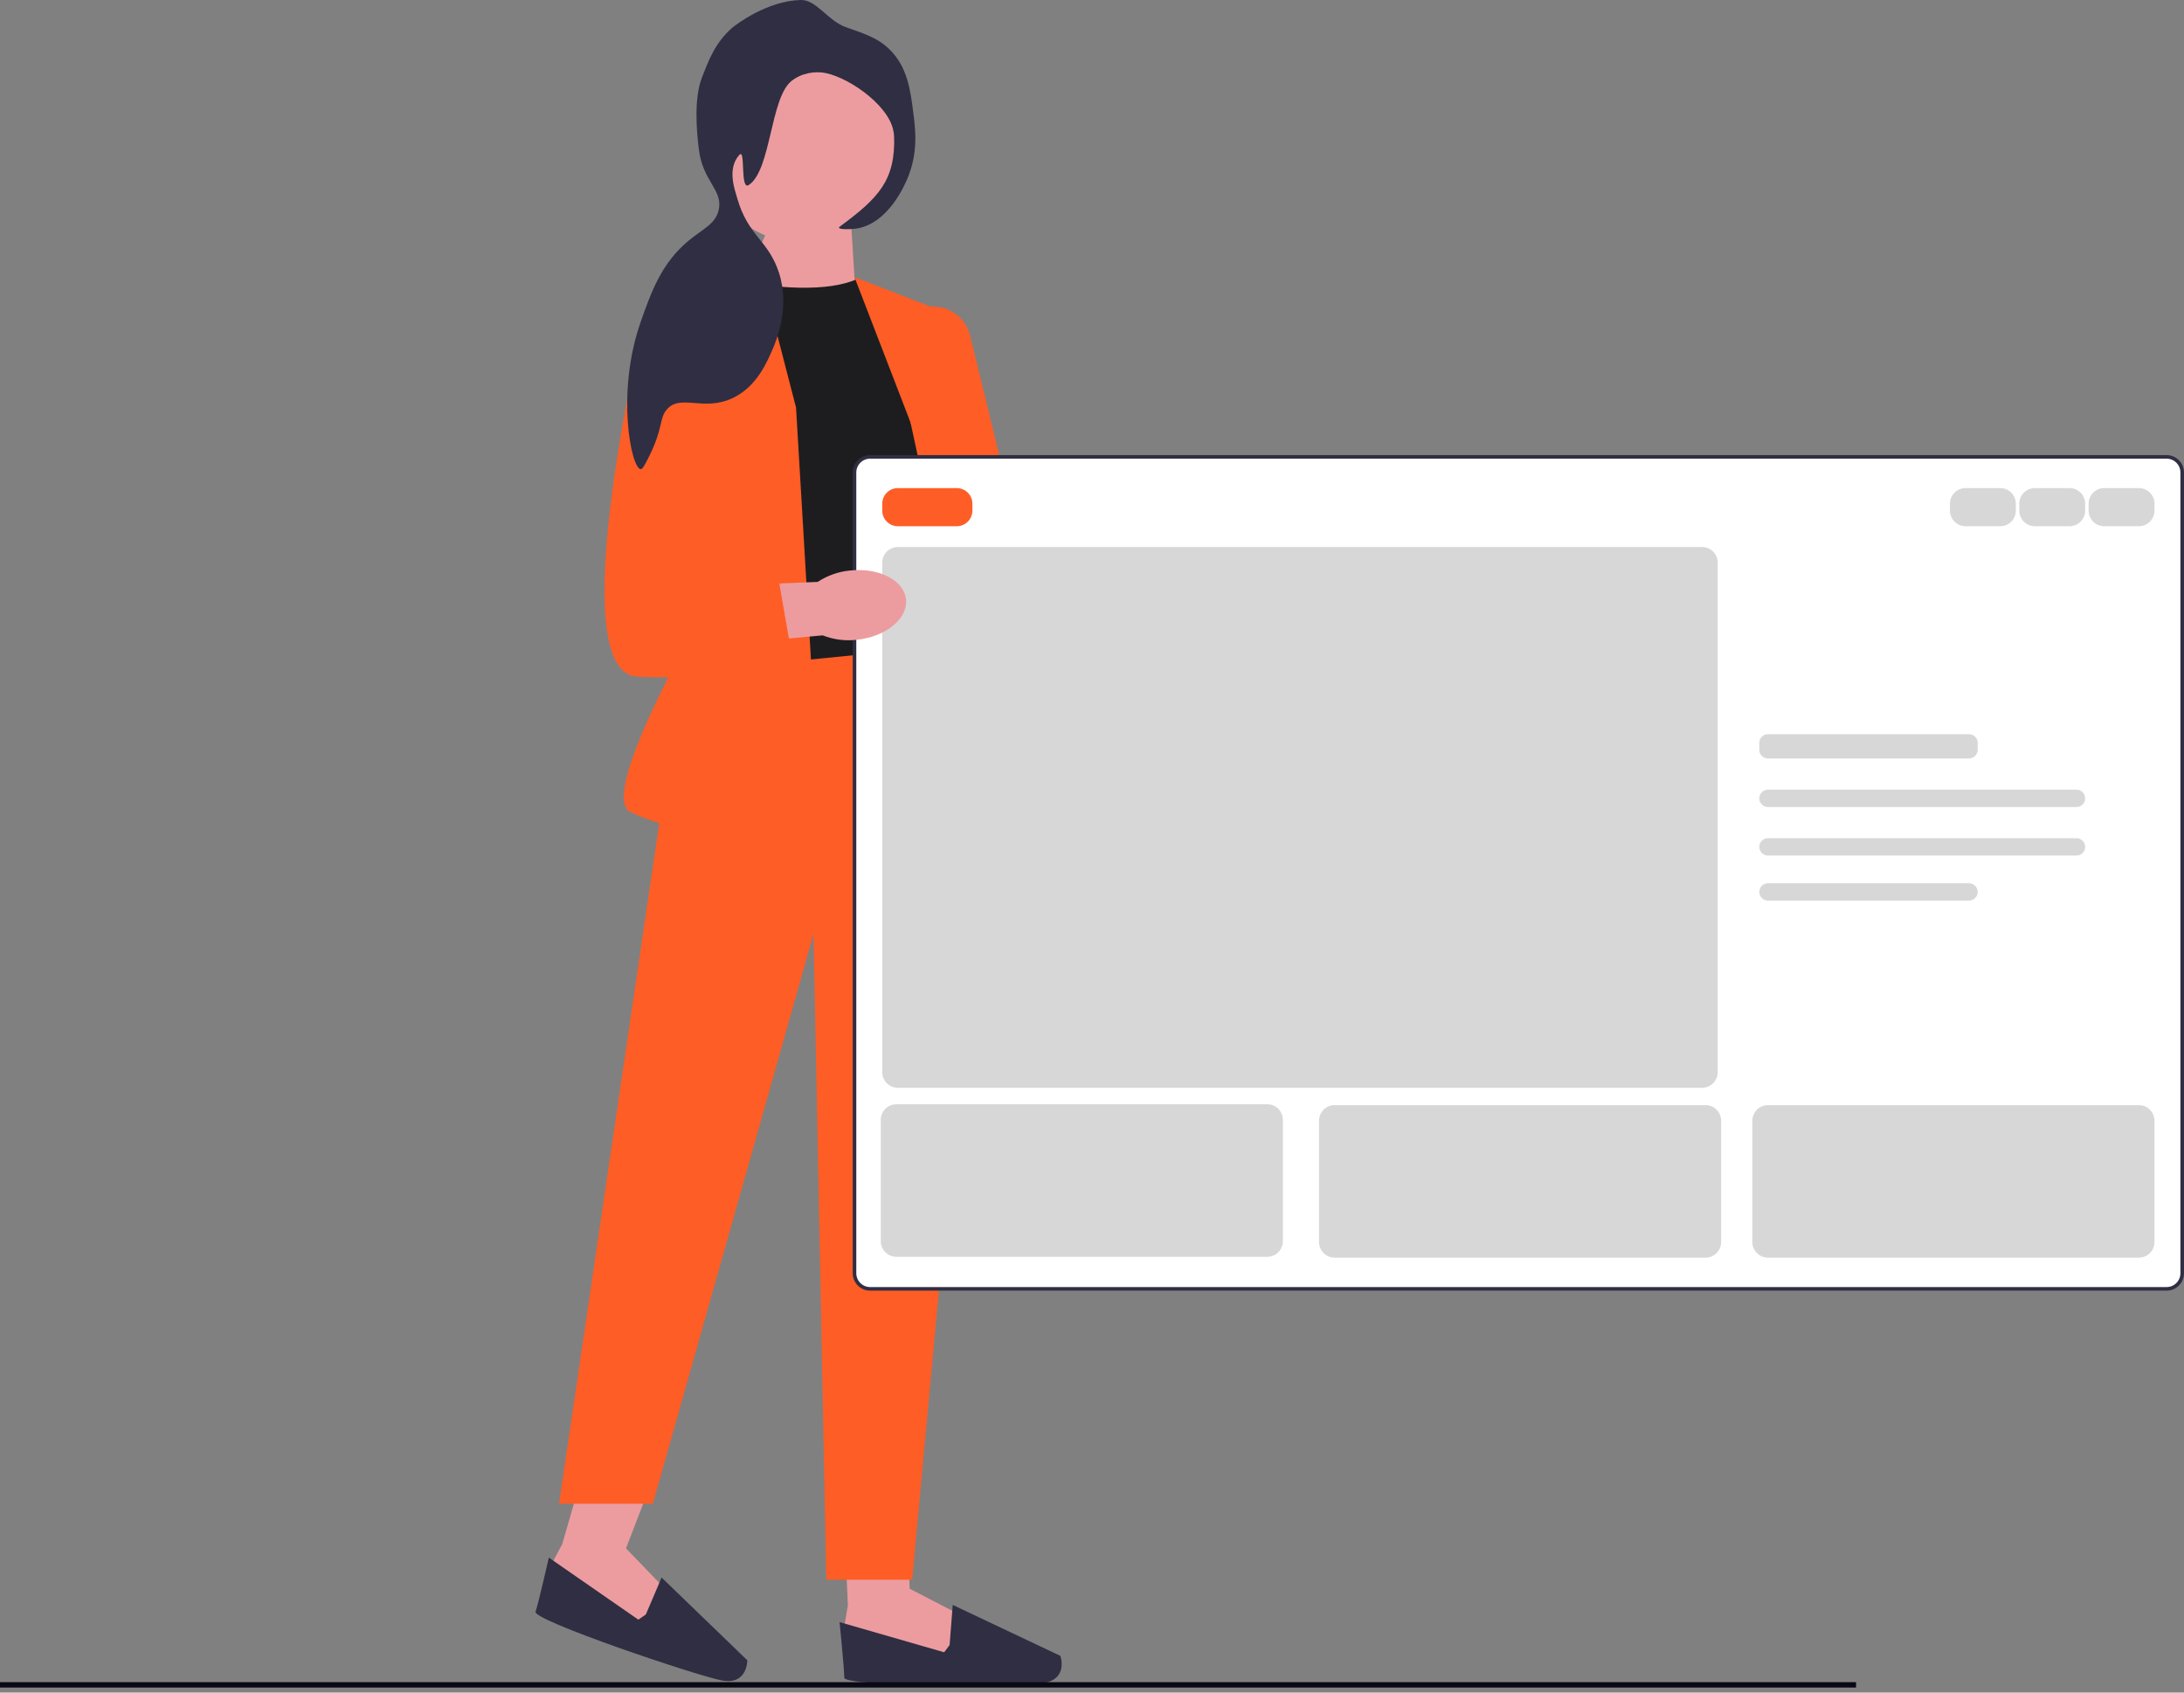 <svg width="200" height="155" viewBox="0 0 200 155" fill="none" xmlns="http://www.w3.org/2000/svg">
<rect x="0" y="0" width="200" height="155" fill="#808080" stroke="none"/>
<g clip-path="url(#clip0_601_958)">
<path d="M99.915 76.851C100.561 79.44 99.696 81.869 97.985 82.278C96.273 82.685 94.363 80.917 93.717 78.328C93.443 77.298 93.431 76.215 93.682 75.177L91.088 64.173L96.478 63.074L98.463 74.038C99.175 74.849 99.674 75.816 99.915 76.854V76.851Z" fill="#EC9C9F"/>
<path d="M77.313 139.774L77.646 146.986L77.313 148.981L78.477 151.311L87.624 152.307L88.125 147.985L83.302 145.489L83.161 141.414L77.313 139.774Z" fill="#EC9C9F"/>
<path d="M86.961 150.645L86.463 151.311L76.884 148.549C76.884 148.549 77.315 152.808 77.315 153.638C77.315 154.469 93.115 154.469 95.492 154.137C97.869 153.804 97.107 151.641 97.107 151.641L87.247 146.974L86.961 150.643V150.645Z" fill="#2F2E43"/>
<path d="M53.483 134.466L51.488 141.404L50.536 143.189L50.894 145.766L59.24 149.639L61.096 145.702L57.324 141.796L59.691 135.662L53.483 134.466Z" fill="#EC9C9F"/>
<path d="M59.141 147.852L58.456 148.323L50.262 142.642C50.262 142.642 49.308 146.814 49.044 147.6C48.781 148.387 63.747 153.444 66.107 153.89C68.466 154.336 68.434 152.043 68.434 152.043L60.586 144.466L59.141 147.852Z" fill="#2F2E43"/>
<path d="M77.959 20.702L78.309 26.373L67.717 26.91L70.996 19.437L77.959 20.702Z" fill="#EC9C9F"/>
<path d="M78.578 25.524C75.74 26.792 71.198 26.444 66.052 25.524L65.249 61.178C65.249 61.178 81.347 64.415 86.882 58.443L83.97 29.314L78.58 25.527V25.524L78.578 25.524Z" fill="#1D1D1F"/>
<path d="M85.134 59.316L62.406 61.562L51.192 137.713H59.785L74.499 85.533L75.666 144.666H83.531L90.23 72.278L85.134 59.316Z" fill="#FE5D26"/>
<path d="M69.282 23.34L61.646 27.86C58.754 29.571 57.391 33.027 58.335 36.252L64.235 56.409C64.235 56.409 54.627 72.919 57.748 74.374C64.765 77.645 75.237 76.849 75.237 76.849L72.897 37.322L69.282 23.34Z" fill="#FE5D26"/>
<path d="M78.247 25.374L86.882 28.727L88.921 53.633L94.631 73.698C84.959 77.229 85.861 75.584 85.861 75.584L84.258 40.962L78.247 25.374Z" fill="#FE5D26"/>
<path d="M90.859 73.276L90.829 73.141L82.005 32.322C81.758 31.181 82.074 30.039 82.87 29.186C83.667 28.333 84.786 27.941 85.94 28.108C87.365 28.316 88.504 29.354 88.844 30.752L98.539 70.599L90.859 73.279L90.859 73.276Z" fill="#FE5D26"/>
<path d="M73.363 22.208C78.109 22.208 81.956 18.361 81.956 13.616C81.956 8.87 78.109 5.023 73.363 5.023C68.617 5.023 64.77 8.87 64.77 13.616C64.77 18.361 68.617 22.208 73.363 22.208Z" fill="#EC9C9F"/>
<path d="M198.408 118.029H79.681C78.893 118.029 78.252 117.388 78.252 116.6V43.269C78.252 42.481 78.893 41.84 79.681 41.84H198.408C199.196 41.84 199.836 42.481 199.836 43.269V116.6C199.836 117.388 199.196 118.029 198.408 118.029Z" fill="white"/>
<path d="M198.408 118.029H79.681C78.893 118.029 78.252 117.388 78.252 116.6V43.269C78.252 42.481 78.893 41.84 79.681 41.84H198.408C199.196 41.84 199.836 42.481 199.836 43.269V116.6C199.836 117.388 199.196 118.029 198.408 118.029Z" stroke="#2F2E43" stroke-width="0.327" stroke-miterlimit="10"/>
<path d="M87.617 48.19H82.22C81.433 48.19 80.792 47.549 80.792 46.761V46.126C80.792 45.338 81.433 44.698 82.22 44.698H87.617C88.405 44.698 89.046 45.338 89.046 46.126V46.761C89.046 47.549 88.405 48.19 87.617 48.19Z" fill="#FE5D26"/>
<path d="M183.17 48.19H179.996C179.208 48.19 178.567 47.549 178.567 46.761V46.126C178.567 45.338 179.208 44.698 179.996 44.698H183.17C183.958 44.698 184.599 45.338 184.599 46.126V46.761C184.599 47.549 183.958 48.19 183.17 48.19Z" fill="#D7D7D7"/>
<path d="M161.901 67.237C161.463 67.237 161.107 67.593 161.107 68.03V68.665C161.107 69.103 161.463 69.459 161.901 69.459H180.313C180.751 69.459 181.107 69.103 181.107 68.665V68.03C181.107 67.593 180.751 67.237 180.313 67.237H161.901Z" fill="#D7D7D7"/>
<path d="M155.869 99.617H82.22C81.433 99.617 80.792 98.976 80.792 98.188V51.523C80.792 50.735 81.433 50.094 82.22 50.094H155.869C156.657 50.094 157.298 50.735 157.298 51.523V98.188C157.298 98.976 156.657 99.617 155.869 99.617Z" fill="#D7D7D7"/>
<path d="M156.187 115.172H122.219C121.432 115.172 120.791 114.531 120.791 113.743V102.633C120.791 101.845 121.432 101.204 122.219 101.204H156.187C156.974 101.204 157.615 101.845 157.615 102.633V113.743C157.615 114.531 156.974 115.172 156.187 115.172Z" fill="#D7D7D7"/>
<path d="M116.051 115.094H82.084C81.296 115.094 80.655 114.453 80.655 113.666V102.555C80.655 101.767 81.296 101.126 82.084 101.126H116.051C116.839 101.126 117.48 101.767 117.48 102.555V113.666C117.48 114.453 116.839 115.094 116.051 115.094Z" fill="#D7D7D7"/>
<path d="M195.868 101.204C196.656 101.204 197.297 101.845 197.297 102.633V113.743C197.297 114.531 196.656 115.172 195.868 115.172H161.901C161.113 115.172 160.472 114.531 160.472 113.743V102.633C160.472 101.845 161.113 101.204 161.901 101.204" fill="#D7D7D7"/>
<path d="M161.901 72.316C161.463 72.316 161.107 72.672 161.107 73.109C161.107 73.547 161.463 73.903 161.901 73.903H190.154C190.592 73.903 190.948 73.547 190.948 73.109C190.948 72.672 190.592 72.316 190.154 72.316H161.901Z" fill="#D7D7D7"/>
<path d="M161.901 76.76C161.463 76.76 161.107 77.116 161.107 77.554C161.107 77.992 161.463 78.347 161.901 78.347H190.154C190.592 78.347 190.948 77.992 190.948 77.554C190.948 77.116 190.592 76.76 190.154 76.76H161.901Z" fill="#D7D7D7"/>
<path d="M161.901 80.887C161.463 80.887 161.107 81.243 161.107 81.681C161.107 82.118 161.463 82.474 161.901 82.474H180.313C180.751 82.474 181.107 82.118 181.107 81.681C181.107 81.243 180.751 80.887 180.313 80.887" fill="#D7D7D7"/>
<path d="M189.519 48.19H186.345C185.557 48.19 184.916 47.549 184.916 46.761V46.126C184.916 45.338 185.557 44.698 186.345 44.698H189.519C190.307 44.698 190.948 45.338 190.948 46.126V46.761C190.948 47.549 190.307 48.19 189.519 48.19Z" fill="#D7D7D7"/>
<path d="M195.868 48.19H192.694C191.906 48.19 191.265 47.549 191.265 46.761V46.126C191.265 45.338 191.906 44.698 192.694 44.698H195.868C196.656 44.698 197.297 45.338 197.297 46.126V46.761C197.297 47.549 196.656 48.19 195.868 48.19Z" fill="#D7D7D7"/>
<path d="M77.868 52.245C80.521 51.966 82.806 53.159 82.971 54.912C83.137 56.665 81.12 58.31 78.464 58.589C77.404 58.714 76.334 58.576 75.338 58.184L64.08 59.22L63.742 53.729L74.877 53.29C75.779 52.698 76.805 52.338 77.868 52.242L77.868 52.245Z" fill="#EC9C9F"/>
<path d="M64.151 28.118C61.427 27.734 58.87 29.526 58.303 32.219C56.328 41.615 52.78 61.629 58.35 61.964C65.633 62.4 72.623 60.652 72.623 60.652L70.875 50.602L65.194 50.02L68.535 34.391C69.169 31.422 67.154 28.54 64.149 28.118L64.151 28.118Z" fill="#FE5D26"/>
<path d="M0 154.292H169.968" stroke="#090814" stroke-width="0.491" stroke-miterlimit="10"/>
<path d="M77.451 2.481C79.344 3.146 80.427 3.526 81.418 4.483C83.095 6.098 83.371 8.255 83.627 10.26C83.829 11.828 84.088 13.855 83.169 16.172C82.856 16.964 81.334 20.485 78.425 20.931C77.853 21.017 76.511 21.042 76.899 20.756C80.479 18.113 82.005 16.518 81.879 12.447C81.8 9.917 77.934 7.185 75.639 6.695C74.672 6.487 73.385 6.677 72.46 7.434C70.53 9.017 70.614 15.568 68.58 16.937C67.744 17.499 68.301 13.537 67.712 14.178C66.548 15.445 67.295 17.388 67.505 18.128C68.496 21.636 70.365 21.979 71.334 24.977C72.379 28.212 71.062 31.257 70.752 31.98C70.209 33.237 69.277 35.392 67.15 36.428C64.447 37.742 62.317 36.031 61.062 37.498C60.359 38.316 60.739 39.184 59.472 41.733C59.057 42.564 58.85 42.981 58.668 42.966C57.8 42.897 56.397 35.954 58.668 29.489C59.622 26.777 60.554 24.119 63.057 22.041C64.381 20.941 65.49 20.546 65.806 19.262C66.257 17.427 64.383 16.646 64.008 13.754C63.752 11.776 63.572 8.946 64.27 7.133C64.93 5.42 65.502 3.933 67.002 2.587C67.362 2.264 70.266 0.062 73.348 0C74.766 -0.029 75.809 1.906 77.453 2.483H77.451C77.451 2.483 77.451 2.481 77.451 2.481Z" fill="#2F2E43"/>
</g>
<defs>
<clipPath id="clip0_601_958">
<rect width="200" height="154.538" fill="white"/>
</clipPath>
</defs>
</svg>
